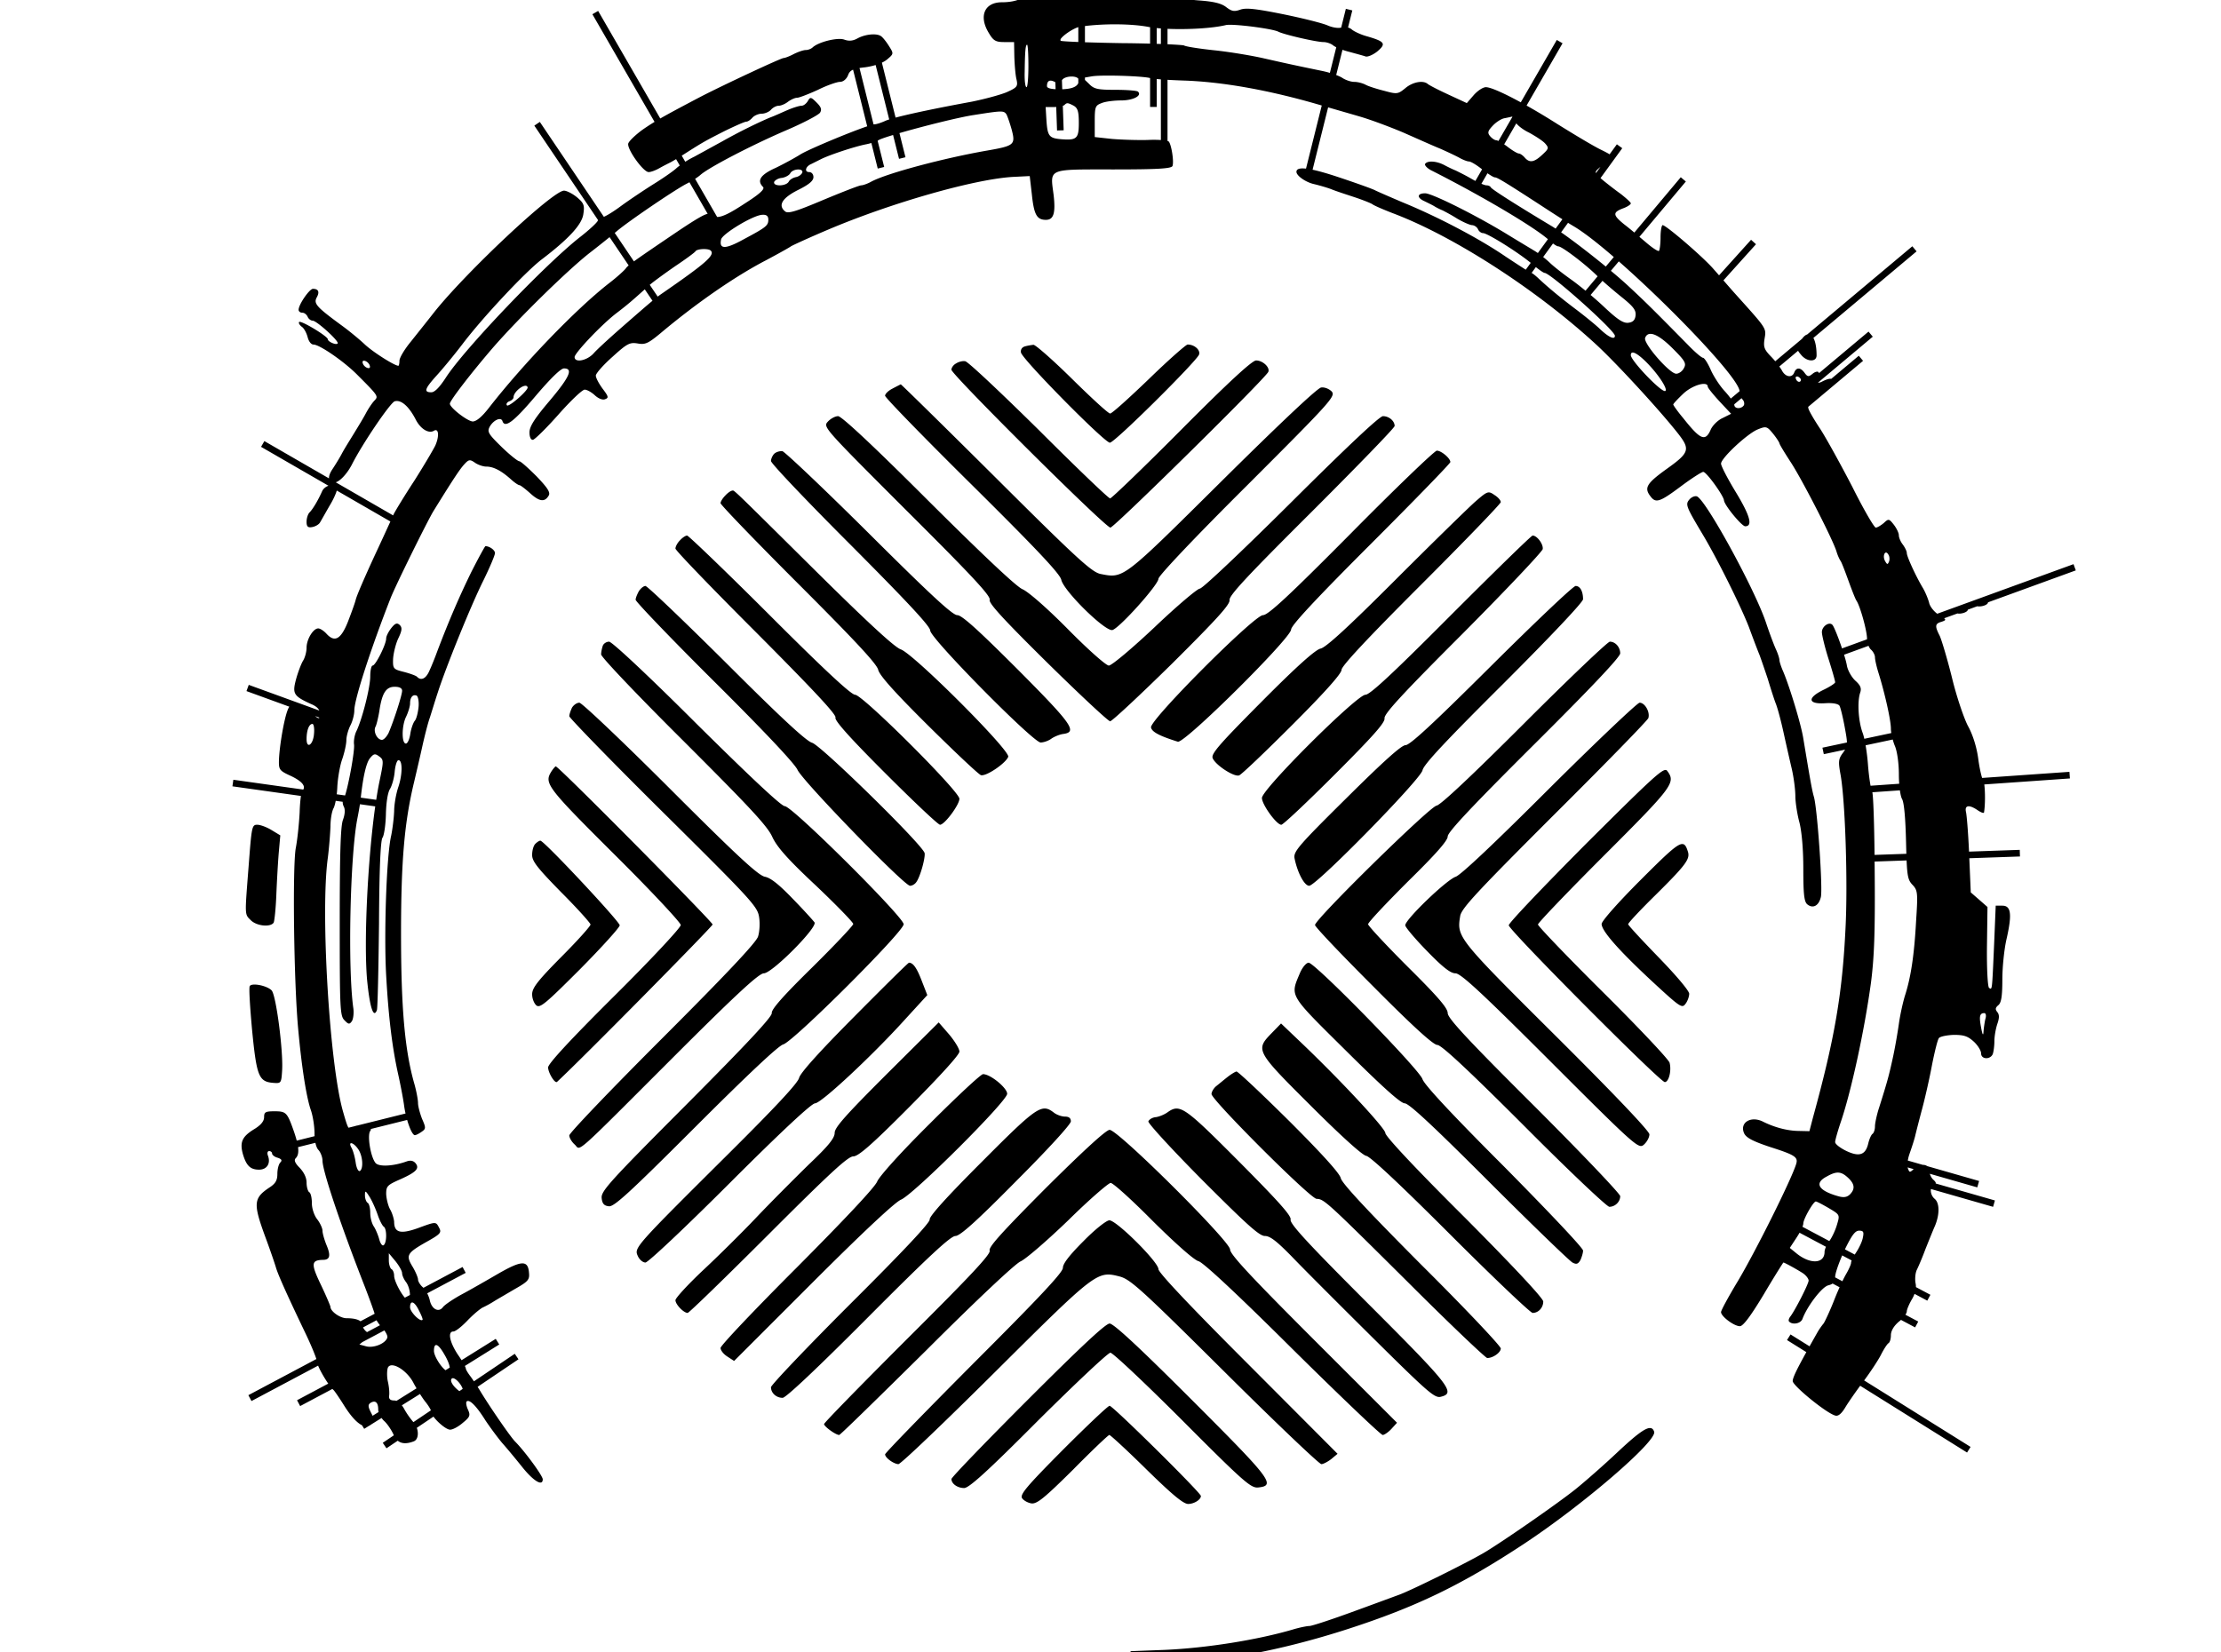 <svg xmlns="http://www.w3.org/2000/svg" width="1290" height="960">
    <path d="M674.262-83v79.627c-4.369-.199-10.401-.233-17.911-.082-16.339.308-24.354-.154-25.896-1.387a5 5 0 0 0-.299-.213V-8.85h-3.853v3.37a6 6 0 0 0-.781.328c-6.937 3.545-10.942 3.393-15.566-.46l-2.252-1.877-.53-15.189-3.851.135.604 17.29-.137.41c-2.004 5.55-4.47 6.012-6.474 1.08-.082-.2-.152-.36-.226-.531l-1.222-34.989-3.85.134 1.33 38.106c-2.479 1.449-6.56 2.367-11.446 2.367-10.173 0-13.564 8.17-7.553 17.88 2.62 4.47 4.007 5.24 8.939 5.24h5.704l.155 8.476c.154 4.625.616 10.637 1.233 13.103.925 4.162.462 4.778-5.703 7.553-3.7 1.54-12.795 4.008-20.502 5.55-19.964 3.661-35.573 6.96-44.002 9.204l-7.96-31.926c1.172-.552 2.168-1.154 2.948-1.788 4.007-3.39 4.005-3.391 1.077-8.015-1.542-2.466-3.544-4.932-4.469-5.548-.925-.694-2.415-1.04-4.15-1.081-.18 0-.364-.01-.55 0-2.785.036-6.092.808-8.712 2.163-2.928 1.695-5.239 1.848-7.86.924-3.853-1.542-15.412 1.387-18.65 4.624-.924.77-2.62 1.388-3.854 1.388-1.387 0-4.47 1.08-6.936 2.312-2.312 1.233-5.086 2.312-5.857 2.312-1.541 0-35.453 15.877-48.246 22.505-11.653 6.116-18.501 9.786-23.457 12.642L347.414 6.345l-3.337 1.927 36.103 62.533a133 133 0 0 0-7.135 4.663c-4.162 3.082-7.861 6.628-8.17 8.015-.616 3.39 8.785 16.491 11.868 16.491 1.387 0 4.162-1.079 6.32-2.312s4.933-2.619 6.166-3.235c.62-.31 1.899-1.047 3.448-1.977l2.143 3.712c-.82.606-1.523 1.174-2.046 1.656-1.85 1.696-7.862 5.856-13.102 9.093-5.395 3.39-13.717 8.94-18.804 12.64-4.147 3.11-8.285 5.668-10.142 6.407l-37.186-55.13-3.194 2.154 37.022 54.888a3 3 0 0 0-.219.466c-.462 1.079-4.932 5.241-9.865 9.095-19.884 15.413-67.975 65.662-78.457 82.155-3.545 5.395-6.319 8.325-8.322 8.325-4.47 0-3.854-2.005 2.928-9.558 3.391-3.699 10.173-11.869 15.105-18.343 12.023-15.876 36.53-41.925 45.933-49.17 16.03-12.177 23.582-20.5 24.353-26.512.77-5.087.31-6.318-3.698-9.709-2.62-2.158-6.011-3.854-7.553-3.854-6.474 0-56.722 47.166-75.373 70.595-3.853 4.933-10.02 12.64-13.565 17.11-3.7 4.47-6.627 9.402-6.627 11.098 0 1.541-.308 2.928-.616 2.928-2.158 0-14.183-7.552-19.27-12.177-3.236-3.082-9.248-8.015-13.255-10.943-14.952-10.944-16.802-12.95-14.952-16.494 1.85-3.237 1.08-5.085-2.156-5.085-2.004 0-8.325 9.094-8.325 12.177 0 .925.925 1.695 2.158 1.695s2.466 1.08 3.082 2.312c.463 1.233 1.85 2.312 2.929 2.312 2.312 0 15.724 12.178 14.49 13.257-.924 1.079-5.702-1.081-5.702-2.468 0-1.696-15.569-11.097-16.648-10.018-.462.462.155 1.695 1.542 2.774 1.387.925 2.773 3.699 3.39 6.01.616 2.467 2.004 4.318 3.39 4.318 3.546 0 18.037 10.017 25.59 17.724 12.176 12.177 12.176 12.333 9.864 14.799-1.233 1.233-3.546 4.624-5.087 7.552s-4.778 8.169-6.936 11.714-5.395 8.632-6.936 11.56c-1.542 2.93-4.162 7.093-5.704 9.405-1.281 1.993-1.87 3.722-1.772 5.006l-37.532-21.67-1.927 3.338 39.15 22.603c-1.489.521-2.888 1.584-3.622 3.053-2.312 5.24-5.395 10.48-7.4 12.484-.924.925-1.695 3.392-1.695 5.396 0 2.775.772 3.545 3.238 3.082 1.85-.308 4.007-1.542 4.624-2.775.77-1.233 3.39-6.01 6.01-10.481 1.787-3.048 3.142-6.093 3.678-7.968l31.142 17.979a2560 2560 0 0 1-9.54 20.663c-5.241 11.406-10.173 22.657-10.635 24.97-.616 2.312-2.774 8.17-4.624 12.949-4.008 9.865-7.554 11.867-12.333 6.626-1.541-1.695-3.698-3.081-4.777-3.081-2.929 0-6.783 6.318-6.783 11.25 0 2.313-.923 5.86-2.156 7.709-1.08 1.85-2.93 6.78-4.008 10.788-2.158 8.17-1.388 9.558 8.785 14.182 2.548 1.042 4.138 2.345 4.772 3.778l-40.97-14.912-1.318 3.621 24.879 9.055a10 10 0 0 0-.928 1.85c-2.158 5.394-4.776 20.962-5.085 28.977-.154 5.857.153 6.32 7.244 9.558 5.872 2.868 8.233 5.492 6.873 7.768l-40.61-5.707-.536 3.816 39.795 5.593c-.337 2.323-.652 5.792-.745 9.492-.308 6.011-1.233 15.567-2.312 21.116-1.85 11.406-1.077 76.76 1.389 104.043 2.004 22.35 4.779 40.231 7.399 47.784 1.233 3.545 2.156 9.557 2.156 13.719q.001.773.038 1.511l-10.372 2.586c-.417-1.612-.977-3.43-1.687-5.486-3.853-10.944-4.47-11.56-11.253-11.56-5.24 0-6.01.462-6.01 3.391 0 2.466-2.005 4.78-6.167 7.246-6.628 4.161-8.016 7.397-6.166 14.18 2.004 6.781 4.318 9.094 9.404 9.094 4.624 0 6.935-3.698 5.085-8.323-.462-1.387-.153-2.468.772-2.468s1.696.618 1.696 1.39c0 .77 1.386 2.002 3.235 2.465 2.313.77 2.776 1.541 1.542 2.775-.924.924-1.695 3.852-1.695 6.627 0 3.699-1.078 5.55-4.315 7.708-9.557 6.32-9.865 9.247-2.775 28.668 2.929 7.861 5.703 16.032 6.32 18.19 1.233 4.162 6.472 15.876 17.108 38.072 2.85 5.94 5.329 11.865 6.319 14.912l-39.498 21.002 1.809 3.402 38.689-20.57c1.089 2.727 3.653 7.207 5.899 10.456l-18.131 9.641 1.809 3.402 18.723-9.955c.204.216.394.399.566.54.616.462 3.546 4.779 6.629 9.711 3.691 5.763 7.067 9.42 9.973 10.822l1.314 2.103 2.86-1.787q.612-.263 1.173-.733l6.048-3.78c.402.568.84 1.095 1.29 1.544 1.85 1.542 4.316 5.242 5.55 7.862q.136.346.286.67l-6.434 4.34 2.154 3.194 6.548-4.416c2.186 1.807 5.257 1.933 9.313.373 2.38-.906 2.925-4.561 1.76-7.843l9.68-6.528c2.378 3.3 7.471 7.589 9.678 7.589 1.541 0 4.776-1.696 7.397-4.008 4.162-3.39 4.47-4.315 2.928-7.706-.925-2.004-1.232-4.162-.77-4.624 1.542-1.542 5.55 2.312 10.944 10.944 2.775 4.162 7.245 10.174 9.712 13.102 2.62 2.929 7.86 9.249 11.56 13.873 6.628 8.323 12.023 11.559 12.023 7.243 0-2.004-10.482-16.339-16.031-21.888-2.774-2.774-14.798-20.346-20.039-28.978-.499-.848-1.116-1.83-1.768-2.838l23.737-16.01-2.155-3.195-23.717 15.997a153 153 0 0 0-1.8-2.585c-1.541-2.004-2.929-4.161-2.929-4.932 0-.194-.198-.693-.551-1.401l19.983-12.487-2.042-3.268-19.85 12.404a65 65 0 0 0-2.164-3.263c-4.778-7.245-6.01-13.41-2.619-13.41 1.233 0 4.778-2.774 8.169-6.32 3.237-3.39 7.4-6.937 9.095-7.708s4.468-2.31 6.164-3.39c1.695-1.078 7.09-4.163 12.023-7.091 8.17-4.624 8.94-5.55 8.478-9.865-.616-7.245-4.47-6.936-18.343 1.08-6.628 3.853-16.03 9.249-20.962 11.87-4.778 2.62-9.558 5.855-10.637 7.242-2.466 3.391-6.627 1.234-7.706-4.16-.29-1.23-.817-2.593-1.454-3.839l22.36-11.889-1.809-3.402-22.738 12.09c-.07-.071-.142-.143-.213-.206-1.695-1.388-2.929-3.546-2.929-4.625s-1.385-4.47-3.235-7.552c-4.008-6.628-3.238-7.86 8.785-14.643 7.399-4.161 8.17-5.086 6.783-7.706-2.004-3.853-1.696-3.854-12.64.154-10.019 3.545-13.565 2.465-13.565-3.854-.154-1.696-1.08-4.932-2.312-7.09-1.233-2.158-2.158-6.165-2.312-8.94 0-4.624.618-5.24 8.325-8.631 9.248-4.162 11.252-6.322 8.632-9.404q-1.851-2.08-5.087-.924c-7.707 2.775-16.03 3.236-18.034.924-2.929-3.546-4.934-16.184-3.085-18.65.345-.39.43-.767.321-1.117l21.11-5.263c1.441 5.001 3.273 8.845 4.465 8.845.771 0 2.467-.924 4.008-2.003 2.466-1.695 2.466-2.312.153-7.552-1.233-3.237-2.312-7.245-2.312-9.095s-.923-6.935-2.156-11.251c-5.549-19.421-7.708-44.084-7.708-87.243 0-42.542 2.003-64.738 7.552-87.859 1.08-4.624 3.237-13.718 4.624-20.038 1.388-6.32 3.392-14.336 4.625-17.727 1.079-3.391 3.082-10.018 4.624-14.642 4.778-14.798 19.268-50.558 26.358-64.738 3.7-7.553 6.783-14.798 6.783-16.031 0-1.696-3.084-4.008-5.55-4.008-.308 0-4.007 6.782-8.169 14.951-6.628 13.565-12.639 27.284-19.73 45.935-1.232 3.39-3.237 8.477-4.47 11.098-2.004 4.932-4.933 6.474-7.399 3.854-.616-.617-4.007-1.85-7.553-2.775-6.165-1.542-6.473-1.85-6.32-7.4.155-3.082 1.388-8.478 2.929-11.869 2.312-4.778 2.467-6.472.926-8.013-1.542-1.388-2.621-1.08-4.934 1.849-1.541 2.004-2.928 4.623-2.928 6.01 0 3.392-6.164 15.722-7.86 15.722-.77 0-1.389 2.929-1.389 6.32 0 6.474-4.778 25.28-8.169 32.062-.924 2.004-1.54 5.395-1.232 7.552.396 3.83-3.053 22.804-5.213 29.526l-4.86-.683c.184-1.523.315-3.11.362-4.642.308-5.087 1.54-12.332 2.928-16.031 1.233-3.7 2.312-8.479 2.312-10.79 0-2.159 1.079-6.01 2.312-8.477 1.233-2.312 2.312-6.321 2.312-8.788 0-6.473 9.712-36.222 21.118-65.354 2.929-7.399 21.271-44.546 24.817-50.403 11.252-18.188 15.104-24.046 17.724-26.975 2.775-3.083 3.391-3.237 6.32-1.233 1.696 1.233 4.78 2.312 6.63 2.312 4.16 0 8.63 2.313 14.179 7.246 2.158 2.004 4.47 3.545 5.087 3.545.616 0 3.392 2.158 6.166 4.624 5.395 4.932 8.478 5.395 10.79 1.542 1.233-1.85-.462-4.471-6.936-11.253-4.778-4.779-9.25-8.786-10.02-8.786-.925 0-5.55-3.698-10.328-8.322-7.707-7.553-8.478-8.788-6.936-11.717 2.158-3.853 6.474-5.857 7.399-3.391 1.387 4.47 6.627.463 19.266-14.489 8.786-10.327 14.645-16.029 16.494-16.029 5.55 0 3.236 5.085-8.478 18.958-8.632 10.173-11.56 14.798-11.56 18.19 0 2.62.771 4.468 2.005 4.314.924 0 7.705-6.627 14.796-14.642s13.873-14.49 15.26-14.49 4.008 1.543 5.857 3.239c2.158 2.003 4.624 2.928 6.011 2.312 2.158-.771 2.005-1.543-1.386-6.013-2.158-2.929-4.008-6.319-4.008-7.706 0-1.233 4.316-6.166 9.711-10.944 8.478-7.707 10.019-8.477 14.643-7.706 4.316.77 6.012 0 13.102-5.86 20.346-17.11 42.85-32.83 61.193-42.387 7.245-3.853 13.872-7.552 14.643-8.169.925-.617 10.635-5.087 21.578-9.711 37.456-15.877 86.01-29.595 107.898-30.674l9.248-.463 1.233 10.638c1.233 11.868 2.929 14.795 8.17 14.795 4.47 0 5.703-3.853 4.47-14.488-2.004-15.568-4.008-14.797 34.681-14.797 25.587 0 33.755-.463 34.372-2.005.925-2.62-.615-12.33-2.156-14.18-.126-.124-.38-.241-.74-.349V46.368c2.89.168 6.16.318 9.525.429 22.813.77 49.942 5.704 78.457 14.028l1.601.468-9.144 36.675c-3.749-.415-5.56.212-5.56 1.853 0 2.312 5.395 6.01 10.019 7.09 2.62.616 7.092 1.85 10.02 2.928 2.929 1.233 9.249 3.239 13.873 4.78s9.247 3.391 10.172 4.008c.925.77 6.32 3.082 11.87 5.24 34.835 13.102 82.618 43.774 117.299 75.527 11.406 10.327 37.147 38.226 48.09 52.098 7.553 9.557 7.091 11.408-6.32 20.965-11.56 8.323-13.254 10.943-9.4 15.875 3.082 4.162 5.393 3.39 17.57-5.703 6.166-4.625 12.178-8.477 13.102-8.477 1.85 0 11.716 13.718 12.024 16.492.154 2.775 10.326 15.105 12.33 15.105 4.47 0 2.93-6.01-5.394-19.73-4.778-7.86-8.632-15.26-8.632-16.646 0-3.237 15.258-17.417 21.27-19.883 4.932-2.004 5.395-1.85 8.94 2.465 2.004 2.466 3.545 4.934 3.699 5.55 0 .617 2.929 5.394 6.32 10.635 6.474 9.71 24.663 45.164 26.821 52.254.617 2.158 1.696 4.47 2.312 5.394.617.77 2.62 6.012 4.625 11.56s4.007 10.636 4.624 11.56c2.158 3.084 6.164 17.572 6.164 22.042 0 .155 0 .311.012.469l-14.522 5.285c-2.013-5.987-4.502-12.308-5.527-13.613-1.85-2.158-6.166.77-6.166 4.161 0 1.696 1.696 8.786 3.854 15.568s3.852 12.793 3.852 13.563c0 .617-3.083 2.621-6.936 4.47-9.403 4.625-8.94 8.324 1.079 7.707 4.316-.308 7.554.31 8.325 1.389.616.925 2.003 6.626 3.082 12.483.808 4.379 1.263 7.02 1.287 8.929l-14.228 3.024.802 3.77 12.35-2.625a23 23 0 0 1-1.137 1.7c-2.775 3.7-2.928 5.087-1.386 13.41 2.62 15.568 4.162 61.963 2.775 88.63-1.85 38.225-6.32 64.276-18.96 110.209l-2.005 7.706-6.78-.154c-6.166-.154-13.41-2.002-20.193-5.394-7.09-3.545-13.718.615-10.943 6.78 1.233 2.621 5.085 4.625 15.258 8.016 14.49 4.624 16.185 5.858 14.952 9.865-2.929 9.403-23.736 51.021-33.755 67.823-5.395 8.94-9.865 17.108-9.865 18.187 0 2.466 7.553 8.169 10.944 8.169 1.85 0 6.165-5.703 13.872-18.497 6.012-10.173 11.25-18.496 11.405-18.496.616 0 7.4 3.7 11.253 6.166 1.85 1.233 3.391 3.236 3.391 4.315 0 2.003-8.17 17.881-10.79 21.118-.77 1.079-1.08 2.312-.463 2.775 2.004 2.003 6.784 1.079 7.709-1.696 2.774-7.399 11.25-18.497 14.95-19.422 1.09-.273 1.91-.604 2.514-1.047l4.067 2.163a159 159 0 0 0-3.344 7.979c-2.312 5.857-5.086 11.713-5.857 12.946-.925 1.08-2.466 3.239-3.391 4.78-1.833 3.231-3.427 6.061-4.852 8.611l-11.053-6.906-2.042 3.268 11.22 7.01c-6.158 11.14-7.916 15.06-7.916 16.841.154 2.775 19.73 18.804 24.817 20.037 1.695.462 3.698-1.233 6.01-5.24 1.646-2.659 5.057-7.597 8.359-12.098l62.084 38.795 2.042-3.268-61.82-38.63c3.663-4.91 8.013-11.52 9.68-14.703 1.696-3.391 3.7-6.474 4.472-6.936s1.386-2.467 1.386-4.625c0-2.466 1.695-5.393 4.624-7.86.432-.33.844-.682 1.236-1.043l8.212 4.366 1.81-3.402-7.445-3.958c.513-.799.811-1.501.811-1.975 0-1.079 1.387-4.316 2.929-6.936a20 20 0 0 0 1.555-3.212l7.406 3.938 1.81-3.403-8.409-4.47a9.7 9.7 0 0 0-.204-2.255c-.462-2.466-.155-6.01.77-7.86s3.238-7.245 4.934-11.87c1.85-4.624 4.317-10.788 5.55-13.563 2.774-6.628 2.772-13.257-.156-15.724-1.72-1.432-2.49-3.81-2.168-5.706l36.095 10.35 1.062-3.704-34.412-9.867c.215-.479-.234-1.159-1.347-2.17-.868-.76-1.658-2.13-2.05-3.467l27.56 7.903 1.063-3.704-30.181-8.655c-.662-.49-1.531-.735-2.502-.717l-8.729-2.503c.205-1.25.536-2.578.967-3.809 1.078-3.083 2.62-7.706 3.237-10.172.617-2.62 2.466-9.865 4.161-16.184 1.696-6.32 4.317-17.88 5.704-25.433 1.541-7.707 3.237-14.643 4.008-15.568s4.624-1.695 8.631-1.85c6.012 0 8.17.77 11.714 4.006 2.312 2.158 4.162 5.241 4.162 6.783 0 3.545 5.395 3.7 6.782.31.463-1.388.924-4.625.924-7.4s.77-7.244 1.696-10.018c1.233-3.545 1.233-5.395 0-6.936s-1.234-2.467.616-4.008c1.695-1.388 2.312-5.241 2.312-14.952 0-7.09 1.08-17.726 2.468-23.584 3.237-14.334 2.619-19.266-2.468-19.266h-3.852l-.926 22.348c-1.233 27.745-1.078 26.512-2.928 25.433-.77-.462-1.387-10.788-1.233-24.044l.307-22.967-4.931-4.315-4.778-4.164-.851-19.842 29.426-1.028-.135-3.851-29.453 1.028c-.484-11.062-1.327-21.124-1.762-23.009-.925-4.007 1.85-4.47 6.936-.925 1.85 1.233 3.545 1.85 3.545 1.079.72-4.313.693-12.163.139-16.17l49.726-3.478-.27-3.844-50.7 3.545c-.757-2.29-1.7-6.769-2.286-11.343-.925-6.782-3.236-14.027-6.01-18.96-2.313-4.47-6.628-17.11-9.249-28.054-2.774-11.098-6.013-21.888-7.092-24.2-2.928-5.703-2.774-7.09 1.08-8.169 2.085-.73 2.687-1.037 1.477-2.018l7.753-2.822c1.931.476 5.93-.697 6.028-2.193l5.446-1.983c2.518.467 6.306-.824 6.247-2.273l51.002-18.564-1.318-3.62-79.157 28.81c-2.262-1.684-4.317-4.412-4.722-6.434-.616-2.312-2.313-6.473-3.854-8.94-4.008-6.781-9.095-17.88-9.095-19.884 0-1.08-1.079-3.236-2.312-4.932-1.233-1.541-2.312-4.009-2.312-5.396s-1.387-4.16-2.928-6.164c-2.775-3.545-3.083-3.546-5.857-.926-1.696 1.387-3.7 2.621-4.624 2.621s-7.09-10.635-13.564-23.583c-6.628-12.793-14.951-27.9-18.496-33.448-3.7-5.55-6.938-11.098-7.092-12.33a3 3 0 0 1-.086-.802l31.857-26.731-2.477-2.952-16.03 13.45c-.82-.272-2.695.199-5.402 1.62-.826.45-1.613.615-2.288.58l31.847-26.723-2.477-2.952-28.813 24.177a.93.93 0 0 0-.272-.632c-.463-.617-2.16-.154-3.547 1.079-2.158 1.696-2.773 1.696-4.469-.616-2.312-3.237-4.78-3.39-6.012-.308-1.234 3.392-5.24 2.775-7.244-1.232-.338-.58-.842-1.34-1.451-2.188l8.88-7.451 2.024-1.698c.324.633.869 1.329 1.645 2.242 3.39 4.316 9.094 4.47 9.094.463 0-4.642-.713-8.111-1.854-10.161l24.514-20.57 35.423-29.723-2.477-2.952-35.423 29.723-25.629 21.506c-.952.285-1.966 1.105-2.99 2.509l-6.804 5.709-8.765 7.354a42 42 0 0 0-2.507-2.779c-3.853-4.007-4.471-5.395-3.7-10.327 1.079-6.32 1.388-5.55-17.571-26.666-1.92-2.15-4.185-4.761-6.318-7.22l18.91-21.001-2.865-2.579-18.591 20.649a303 303 0 0 0-3.006-3.415c-5.55-6.627-27.744-25.74-29.748-25.74-.616 0-1.232 3.237-1.232 7.09 0 3.854-.464 7.4-.926 7.862-.463.463-4.007-1.85-7.706-5.087-1.106-.928-2.357-1.988-3.644-3.075l26.973-32.146-2.952-2.476-26.968 32.138c-2.233-1.87-4.368-3.622-5.896-4.768-6.628-5.395-6.78-6.936-.77-9.248 2.62-.925 4.625-2.313 4.625-2.93 0-.616-2.62-2.93-5.704-5.395-3.237-2.313-8.016-6.011-10.79-8.323a151 151 0 0 1-1.107-.968l12.623-17.372-3.118-2.265-4.23 5.822c-1.108-.71-2.72-1.55-4.938-2.634-4.47-2.158-15.721-8.941-25.124-14.799a391 391 0 0 0-18.155-10.905l20.892-36.187-3.337-1.926-20.926 36.244c-9.865-5.383-17.552-8.804-20.247-8.804-1.695 0-4.777 2.004-7.09 4.624l-4.007 4.624-10.635-4.933c-5.703-2.62-11.098-5.394-12.023-6.164-2.62-2.313-8.787-1.234-13.103 2.465-4.162 3.391-4.776 3.546-12.02 1.542-4.317-1.079-9.25-2.62-10.945-3.544-1.695-.925-4.625-1.696-6.629-1.696s-5.086-1.08-6.936-2.312c-.738-.492-2.021-1.083-3.575-1.673l3.652-14.65c1.309.462 2.715.889 4.084 1.217 3.853 1.08 8.015 2.157 9.248 2.62s4.47-.925 6.937-2.929c5.24-4.47 4.471-5.703-6.165-8.785-3.39-.925-7.4-2.775-8.787-4.008a6.1 6.1 0 0 0-2.087-1.07l2.475-9.927-3.739-.932-2.72 10.913c-1.9.506-5.284-.11-7.955-1.296-2.775-1.233-14.334-4.161-25.74-6.474-16.03-3.236-21.735-3.854-24.972-2.62-3.546 1.232-4.933.923-8.17-1.543-2.774-2.158-7.243-3.235-15.874-3.852-6.474-.462-12.793-1.695-14.026-2.466-.43-.376-1.835-.676-4.132-.896v-79.883zm-26.254 97.135c7.109.02 13.967.52 19.131 1.522q.415.076.854.149v9.546a847 847 0 0 0-16.42-.29c-7.972-.13-15.408-.315-21.417-.52v-9.414c5.535-.673 11.783-1.01 17.851-.993m66.214.27c6.982-.035 25.19 2.409 28.292 4.027 3.391 1.696 22.041 6.013 26.203 6.013 1.85 0 4.47.924 5.703 2.003.382.296.979.64 1.716 1.002l-3.714 14.897a53 53 0 0 0-4.321-1.101c-15.722-3.237-20.655-4.317-33.602-7.246-7.245-1.695-20.346-3.852-29.132-4.777-8.785-.925-16.648-2.159-17.573-2.775-.423-.212-4.057-.487-9.678-.739v-8.962c11.43.506 25.894-.255 33.878-2.167.463-.115 1.231-.17 2.228-.176m-87.92 1.359V24.4c-5.992-.24-9.888-.495-10.313-.716l-.028-.789c.88-1.94 6.672-5.988 10.341-7.132zm45.544.541q1.167.12 2.416.215v9.032q-1.17-.043-2.416-.084zm-75.302 9.68c.462 0 .772 5.55.772 12.332s-.463 12.33-1.08 12.33c-.77 0-1.233-4.006-1.078-8.938.154-11.715.461-15.724 1.386-15.724m-87.96 11.792 7.883 31.617c-.776.246-1.425.473-1.925.676-2.62 1.233-5.548 2.156-6.627 2.156a3 3 0 0 0-.529.066l-8.172-32.775c.954-.155 2.041-.295 3.307-.43a40 40 0 0 0 6.063-1.31zm-13.102 2.702 8.204 32.903c-10.132 3.424-34.35 13.49-38.931 16.418-2.929 1.85-9.401 5.393-14.18 7.706-8.94 4.007-11.098 7.398-7.399 11.097 1.233 1.233-2.003 4.163-10.48 9.558-8.26 5.436-12.973 7.893-16.162 7.903l-12.8-22.17c1.3-.847 2.46-1.69 3.219-2.38 4.778-4.162 28.516-16.647 49.17-25.587 10.173-4.316 19.267-9.094 20.192-10.481 1.08-1.85.618-3.24-2.002-5.86-3.237-3.236-3.7-3.389-5.088-.923-.924 1.542-2.465 2.775-3.698 2.775s-4.779 1.079-8.015 2.466-7.861 3.545-10.482 4.47c-7.552 3.237-17.88 8.324-27.744 13.873-5.087 2.774-12.332 6.782-16.031 8.785-1.696.814-3.54 1.867-5.245 2.948l-2.047-3.547c.584-.365 1.169-.732 1.742-1.096 10.635-6.782 12.024-7.553 23.276-13.256 6.012-2.93 11.56-5.395 12.484-5.395s2.466-1.079 3.545-2.312 3.547-2.312 5.396-2.312c1.85 0 4.316-1.079 5.395-2.312s3.083-2.312 4.47-2.312 3.853-1.079 5.394-2.312c1.696-1.233 4.008-2.312 5.24-2.312 1.234 0 6.783-2.158 12.177-4.624 5.241-2.62 11.098-4.624 12.794-4.624 1.85 0 3.699-1.543 4.624-3.701.573-1.638 1.32-2.666 2.982-3.386zm148.412 3.441c9.042.01 20.96.609 24.099 1.425v16.787h3.853V45.914q1.089.1 2.416.2v35.239c-2.177-.15-4.903-.177-7.74-.032-6.01.154-15.413-.154-20.808-.616l-9.865-1.08v-9.094c0-8.478.309-9.248 4.008-10.635 2.158-.925 7.246-1.542 11.253-1.542 7.09 0 12.331-2.773 9.865-5.085-.462-.617-6.474-1.08-13.102-1.08-10.482 0-12.486-.461-15.415-3.544l-2.302-2.202V45.04l4.153-.712c1.783-.29 5.371-.413 9.585-.408m-21.33.541c1.634.026 3.124.44 3.739 1.277v2.515c-.909 2.232-3.928 3.41-9.33 3.6l-.18-5.18c.696-1.388 3.091-2.154 5.34-2.21h.43zm-12.355 2.384c.72 0 1.616.292 2.675.874l.09.04.142 4.066c-3.307-.174-5.011-.77-5.011-1.794 0-2.124.73-3.186 2.104-3.186zm9.823 13.142c.044 0 .089 0 .134.01.732.058 1.734.52 3.507 1.445 2.312 1.387 2.928 3.39 2.928 10.018 0 9.095-1.233 10.173-10.481 9.402-6.782-.616-7.706-1.85-8.323-10.944l-.462-7.706h4.933q.613-.035 1.208-.09l.478 13.7 3.851-.134-.497-14.226c.455-.146.796-.308.97-.483.65-.65 1.097-.995 1.754-.988zM771.4 62.373c6.285 1.827 13.737 3.965 18.589 5.385 6.32 1.85 17.88 6.165 25.433 9.402 7.706 3.39 16.955 7.553 20.808 9.095 3.854 1.695 8.786 4.007 11.098 5.24 2.158 1.233 4.778 2.312 5.857 2.312 1.07 0 4.423 1.976 7.639 4.57l-3.893 6.742a54 54 0 0 1-2.358-1.293c-3.699-2.158-7.861-4.162-9.094-4.778-1.234-.463-4.162-1.851-6.474-3.084-4.624-2.467-9.866-2.774-11.253-.77-.463.77 1.079 2.465 3.391 3.698 29.272 14.787 59.428 32.676 67.917 40.075l-5.843 8.042a34 34 0 0 0-2.423-1.566c-2.774-1.696-10.017-6.012-16.029-9.711-17.725-10.79-43.006-23.428-47.013-23.428-4.779 0-4.931 2.62-.307 4.624 1.85.925 4.47 2.158 5.703 2.929s3.391 1.85 4.624 2.312c1.233.616 5.085 2.62 8.476 4.777 3.391 2.004 7.245 3.7 8.632 3.854 1.388 0 2.929 1.08 3.545 2.312.463 1.234 1.85 2.313 2.929 2.313 2.483 0 19.639 10.656 27.723 17.281l-2.887 3.974c-2.748-1.732-6.955-4.486-11.58-7.539-15.26-10.481-39.612-23.273-59.959-31.597-7.244-3.082-14.336-6.165-15.877-6.936-1.696-.925-11.252-4.317-21.425-7.708-6.221-2.074-11.193-3.501-14.981-4.3zm-190.307 2.432c2.119.016 2.707.553 3.43 1.564.617 1.08 2.003 5.088 3.082 8.942 2.312 8.785 1.54 9.402-14.335 12.176-24.817 4.316-57.956 13.102-67.204 18.034-2.158 1.233-4.932 2.159-5.857 2.159-1.08 0-10.944 3.852-22.042 8.476-15.722 6.628-20.501 8.17-22.197 6.629-4.316-3.545-1.542-7.862 7.706-12.486 6.166-3.083 8.788-5.241 8.788-7.4 0-1.695-1.08-2.928-2.468-2.928-2.928 0-2.157-3.237 1.08-4.624l5.55-2.773c4.778-2.466 20.037-7.554 26.665-8.787a40 40 0 0 0 2.813-.707l3.703 14.852 3.74-.932-3.799-15.234c.203-.105.369-.203.48-.291.751-.555 3.952-1.67 8.491-3.049l3.454 13.854 3.74-.932-3.496-14.019c13.609-3.95 34.68-9.242 43.147-10.497 8.246-1.31 12.599-1.965 15.084-2.023h.445zm297.064 2.953a.6.6 0 0 1 .294.087l-8.12 14.065c-.586-.278-1.035-.436-1.269-.436-.925 0-2.466-1.079-3.545-2.312-1.695-2.004-1.389-3.081 1.54-6.164 1.85-2.004 4.933-4.009 6.783-4.317 1.695-.308 3.7-.77 4.317-.923zm2.546 3.893c1.221 1.607 4.167 3.842 7.319 5.355 3.699 2.004 8.014 4.779 9.402 6.32 2.312 2.62 2.157 3.082-1.696 6.627-4.779 4.47-7.4 4.779-10.174 1.542-1.08-1.233-2.621-2.312-3.392-2.312s-3.698-1.696-6.473-3.854a37 37 0 0 0-2.034-1.47zm48.852 25.343-2.602 3.58c-.355-.907.256-1.567 1.607-2.759.322-.29.657-.565.995-.82m-465.864 1.47c1.496 0 2.659.588 2.297 1.817-.462 1.079-2.003 2.31-3.698 2.619-1.541.308-3.545 1.388-4.161 2.621-1.542 2.775-9.25 2.928-8.479.154.463-.925 2.313-2.158 4.47-2.312 2.005-.309 4.316-1.542 4.932-2.775.77-1.31 2.698-2.041 4.335-2.118.103 0 .204-.01.304-.01zm400.264 2.196c2.022 1.4 3.71 2.395 4.335 2.395 1.387 0 6.476 3.083 31.292 19.267 2.525 1.634 5.326 3.439 7.889 5.068l-3.937 5.42a72 72 0 0 0-1.95-1.24c-20.037-12.022-35.451-21.732-35.76-22.811-.308-.617-1.386-1.08-2.465-1.08-.484 0-1.56-.342-2.93-.913zm-463.522 5.222 10.583 18.33c-2.431.538-7.158 3.397-15.93 9.208-15.054 10.18-22.785 15.447-26.888 18.437l-11.154-16.536c.515-.425.975-.808 1.356-1.13 6.936-5.857 33.757-24.046 40.385-27.437.523-.262 1.079-.556 1.648-.872m42.854 18.89c.135 0 .266 0 .391.01 1.756.101 2.58 1.028 2.58 2.782 0 3.545-1.232 4.47-14.488 11.56-10.635 5.857-14.18 5.703-12.946 0 .616-3.237 18.957-14.335 24.044-14.335q.216-.015.42-.016zm467.45 4.678c1.388.865 2.609 1.612 3.487 2.12 5.712 3.406 13.893 9.805 23.099 17.752l-4.657 5.55c-8.864-7.276-18.912-15-25.942-19.899zm-556.69 8.32 11.09 16.442c-.896.76-1.348 1.26-1.65 1.712-.77 1.079-4.931 4.933-9.555 8.478-19.422 15.106-50.097 47.013-70.135 72.754-3.853 4.932-7.09 7.706-9.248 7.706-3.083-.154-13.256-8.015-13.256-10.327 0-1.85 12.794-18.342 25.126-32.676 14.797-16.956 42.386-44.085 55.796-54.72a621 621 0 0 0 11.833-9.37m547.964 3.69c1.343.998 2.536 1.67 3.119 1.67 2.003 0 15.107 9.865 22.197 16.802q.281.281.6.589l-7.027 8.374c-3.165-2.597-6.176-4.94-8.371-6.498-4.778-3.39-10.482-7.86-12.64-10.018a65 65 0 0 0-3.59-3.058zm-493.05 3.239c1.663.01 3.243.29 3.85.897 2.62 2.62-2.927 7.4-28.822 25.28-.648.45-1.282.908-1.989 1.445l-4.612-6.839c2.46-2.089 9.053-6.88 14.923-10.944 6.012-4.008 11.252-7.862 11.714-8.632.463-.694 2.313-1.118 4.22-1.195q.359-.015.715-.013zm531.269 7.154c30.224 26.53 69.517 67.547 70.166 75.4l-5.115 4.292a52 52 0 0 0-3.351-4.1c-2.929-3.083-6.63-8.786-8.325-12.64-1.695-3.853-3.698-6.936-4.468-6.936s-4.625-3.237-8.632-7.4c-19.884-20.191-24.663-24.97-35.144-34.68-2.714-2.497-6.07-5.404-9.727-8.46zm-48.181 3.32c2.432 1.939 4.564 3.372 5.065 3.372 3.391 0 40.848 33.448 40.848 36.53 0 2.621-3.854.77-9.249-4.47-2.158-2.004-8.323-7.09-13.872-11.251-10.173-7.707-16.647-13.257-21.888-18.19-1.394-1.254-2.786-2.379-3.381-2.583zm38.705 7.973c3.28 2.954 7.516 6.538 10.906 9.272 6.936 5.549 8.633 7.705 8.325 10.788-.308 2.774-1.543 4.009-4.317 4.317-2.929.308-6.32-2.004-14.026-9.248-2.272-2.15-5.01-4.567-7.782-6.913zm-556.26 4.938 4.485 6.649c-3.312 2.74-8.55 7.293-18.883 16.335-6.474 5.703-13.409 12.023-15.413 14.335-3.853 4.162-10.944 5.548-10.944 2.003.155-2.466 16.03-19.266 24.66-25.74 5.953-4.568 8.595-6.816 16.096-13.582m584.067 25.88h.282c2.862.122 7.202 2.987 12.567 8.352 7.399 7.398 8.168 8.786 6.627 11.56-.925 1.85-2.927 3.238-4.468 3.238-3.854 0-19.27-17.726-18.036-20.809.53-1.445 1.465-2.211 2.756-2.33q.135-.014.272-.015zm-268.762 6.199c-.925 0-11.098 8.938-22.504 20.036-11.406 10.944-21.425 20.04-22.504 20.04s-10.944-9.096-22.042-20.04c-11.252-11.098-21.271-19.883-22.504-19.883-1.233.154-3.392.464-4.934.926-1.695.462-2.62 1.85-2.312 3.545.617 3.853 48.555 52.405 51.638 52.405 2.775 0 50.094-47.01 51.79-51.172.924-2.62-2.62-5.857-6.628-5.857m258.557 4.65c.05 0 .102 0 .155.01 1.408.138 3.902 1.87 7.177 5.05 6.936 6.782 13.256 16.185 11.56 17.264-2.003 1.233-20.038-17.572-20.038-20.809 0-1.03.4-1.525 1.146-1.515zm-218.79 4.598c-2.313 0-16.337 12.947-43.312 40.075-21.887 22.042-40.693 40.076-41.463 40.076-.925 0-19.577-17.879-41.464-39.766-22.042-21.734-41.156-39.77-42.697-39.924-1.387-.309-3.853.31-5.24 1.235-1.542.77-2.775 2.465-2.775 3.698 0 2.775 89.4 91.713 92.329 91.713 2.158 0 90.326-86.935 91.713-90.48 1.08-2.62-3.238-6.627-7.092-6.627m-518.245.156q.338-.02.802.151c1.079.308 2.313 1.543 2.621 2.622.463 1.233-.155 1.848-1.388 1.386-1.08-.308-2.311-1.54-2.62-2.62-.346-.924-.086-1.503.585-1.54m832.463 9.165a1 1 0 0 1 .152.01q.178.016.381.075c.925.462 1.696 1.232 1.696 1.849-.154 1.85-2.312 1.387-2.928-.616-.38-.759-.034-1.31.7-1.314zm-54.108 4.303c1.36.021 2.233.527 2.233 1.635 0 .616 3.084 4.47 6.783 8.478l6.783 7.244-4.934 2.467c-2.774 1.234-5.857 4.315-6.936 6.78-3.083 7.091-6.01 5.86-15.875-6.626-3.237-3.854-5.857-7.553-5.857-8.016s2.62-3.236 5.857-6.32c3.603-3.39 8.954-5.689 11.946-5.642m-466.502.248c-.308.155-2.466 1.233-4.778 2.466-2.466 1.233-4.315 3.083-4.315 4.162s22.811 24.507 50.71 52.098c36.84 36.53 51.022 51.482 51.638 54.873 1.542 6.628 25.74 30.367 29.748 29.134 4.316-1.387 26.665-26.359 26.665-29.75 0-1.695 20.965-23.891 51.638-54.41 48.862-48.862 51.327-51.637 49.015-54.411-1.542-1.541-4.16-2.62-6.164-2.312-2.158.308-23.429 20.345-57.34 53.947-57.955 57.494-57.187 57.031-70.597 54.411-5.086-.925-13.256-8.323-60.73-55.643-30.211-30.057-55.182-54.565-55.49-54.565m-218.038.841h.222c.528.04.924.302 1.097.851.617 1.696-11.25 12.023-12.021 10.482-.617-.771.153-1.85 1.386-2.313 1.388-.462 2.466-1.541 2.466-2.312 0-2.79 4.488-6.631 6.85-6.712zm706.402 7.2c.177.292.366.548.564.745.925.925 1.234 2.467.772 3.391-1.541 2.313-5.55 2.157-5.55-.31q-.001-.106-.043-.253zm-780.884 1.649c3.389.12 7.25 3.913 10.756 10.656 2.774 5.55 7.552 8.477 10.634 6.627 2.775-1.695 3.239 3.083.773 8.632-1.388 2.775-6.938 12.178-12.333 20.655-5.549 8.478-10.789 17.109-11.868 19.267-.059.139-.181.413-.274.623l-33.325-19.24c2.686-.77 6.741-5.185 9.4-10.36 6.165-12.178 22.196-35.76 24.816-36.685a4.5 4.5 0 0 1 1.421-.175m256.143 8.807c-1.696 0-4.315 1.386-6.01 3.236-2.775 3.083-2.466 3.391 46.087 51.945 36.84 36.685 48.709 49.324 47.938 51.482-.617 2.004 7.86 11.253 33.602 36.686 18.959 18.65 35.297 33.909 36.376 33.909s17.264-15.106 35.914-33.448c26.204-26.05 33.757-34.373 33.449-36.994-.308-2.62 10.171-13.87 47.781-51.326 26.358-26.358 48.093-48.707 48.093-49.786 0-2.93-3.237-5.704-6.782-5.704-2.004 0-20.654 17.57-53.332 50.094-27.745 27.59-51.483 50.096-53.024 50.096-1.387 0-13.255 10.02-26.203 22.35-13.101 12.331-24.972 22.349-26.668 22.349-1.541 0-11.712-8.94-23.581-20.962-12.177-12.332-23.275-22.041-26.666-23.428-3.7-1.696-22.966-19.886-54.873-51.638-31.598-31.599-50.097-48.86-52.101-48.86m347.737 20.037c-1.233 0-23.583 21.426-49.633 47.783-36.685 36.994-48.4 47.784-51.328 47.784-5.087 0-65.662 60.729-65.045 65.199.462 2.62 4.778 4.934 15.568 8.325 3.853 1.233 65.817-60.269 65.817-65.201 0-2.313 14.335-17.727 46.242-49.633 25.433-25.433 46.241-46.858 46.241-47.628 0-2.158-5.241-6.63-7.862-6.63m-380.709.287c-1.46.03-3.23.62-4.175 1.564-.925.925-1.849 2.928-1.849 4.162 0 1.387 20.809 23.274 46.242 48.707 32.831 32.985 46.241 47.32 46.241 49.786 0 4.47 59.806 65.047 64.122 65.047 1.695 0 4.47-.925 6.166-2.158s4.777-2.467 6.78-2.775c8.632-1.079 5.705-5.395-26.356-37.61-23.275-23.275-32.37-31.443-34.99-31.443-2.775 0-15.569-11.868-51.329-47.474-26.203-26.05-48.862-47.476-50.25-47.784a5 5 0 0 0-.602-.023zm-28.166 22.849c-.033 0-.063 0-.091.01-.13.028-.232.111-.425.13-.616 0-2.467 1.232-3.854 2.773-1.541 1.542-2.775 3.546-2.775 4.47 0 .926 20.348 22.042 45.318 47.012 32.832 32.832 45.471 46.398 46.242 49.79.77 3.236 9.247 12.792 29.131 32.522 15.414 15.26 29.133 28.206 30.52 28.668 2.929.925 14.334-6.781 15.875-10.635 1.387-3.545-55.027-59.96-62.426-62.426-3.545-1.233-18.803-15.26-49.014-45.162-43.9-43.509-47.488-47.147-48.501-47.152zm439.115 1.122c-1.637 0-3.517 1.542-8.045 5.492-4.007 3.545-24.97 24.044-46.395 45.469-27.436 27.437-40.23 39.152-43.313 39.768-2.928.617-13.564 10.019-34.065 30.673-24.045 24.2-29.438 30.212-28.668 32.833 1.387 4.007 12.484 11.253 15.413 10.174 1.387-.463 15.26-13.719 30.982-29.441 19.113-19.113 28.515-29.748 28.515-31.906s14.643-17.881 46.242-49.48c25.433-25.432 46.241-47.012 46.241-47.937 0-1.079-1.694-2.928-3.698-4.161-1.33-.925-2.226-1.483-3.209-1.484m120.167 2.195c-1.224-.011-2.876.85-3.82 2.064-2.312 2.774-1.697 4.162 7.86 20.192 8.323 13.873 22.043 41.463 26.821 53.794 2.158 5.857 4.931 13.256 6.164 16.185 1.08 2.928 3.239 9.248 4.78 13.872 1.388 4.624 3.39 10.944 4.469 13.873 1.233 2.928 3.236 10.635 4.624 16.954s3.547 15.877 4.78 21.118 2.156 12.485 2.156 16.185c0 3.545 1.079 10.48 2.312 15.105 1.387 5.24 2.312 15.568 2.312 27.129 0 14.643.463 19.111 2.312 20.652 3.237 2.62 6.63.926 7.862-4.16 1.233-4.779-2.004-51.175-4.007-58.266-1.234-4.161-2.468-11.713-6.167-33.909-1.233-8.015-7.86-29.904-11.714-38.998-1.233-2.774-2.158-5.702-2.158-6.627s-.923-3.853-2.156-6.473c-1.234-2.775-3.7-9.403-5.55-14.952-6.474-19.575-35.607-72.754-40.385-73.68a2.2 2.2 0 0 0-.495-.058zm-585.847 22.872c-.925 0-2.774 1.232-4.161 2.773-1.542 1.542-2.622 3.701-2.622 4.78s21.116 22.966 47.012 48.86c33.14 33.295 46.55 47.631 45.934 49.327s8.015 11.406 28.978 32.369c16.493 16.493 30.674 29.9 31.753 29.9 2.62 0 11.25-11.56 11.25-15.104 0-4.316-56.258-60.421-60.574-60.421-2.312 0-18.035-14.644-49.633-46.242-25.433-25.433-47.166-46.242-47.937-46.242m491.084 0c-.77 0-22.042 20.81-47.475 46.242-33.602 33.756-47.012 46.242-49.633 46.242-4.932 0-60.114 54.871-60.114 59.958 0 3.853 8.48 15.568 11.254 15.568 1.079 0 15.106-13.255 31.136-29.285 22.196-22.196 29.133-30.058 28.824-32.525-.462-2.466 10.172-14.026 45.47-49.323 25.278-25.433 46.087-47.475 46.395-49.017.462-2.774-3.237-7.86-5.857-7.86m205.303 9.876c.385.017.82.336 1.244 1.069.77.924.923 2.928.46 4.16-.77 1.85-1.078 1.85-2.311-.308-1.272-2.313-.549-4.971.607-4.92m-720.587 19.41c-1.079 0-2.775 1.388-3.854 3.084-.925 1.695-1.85 3.852-1.85 4.93s20.501 22.505 45.626 47.475c28.978 28.824 46.704 47.63 48.4 51.329 2.928 6.474 61.963 67.36 65.354 67.36 1.234 0 2.775-.927 3.545-2.006 2.312-2.928 5.394-14.18 4.932-16.954-1.08-4.778-60.114-62.58-65.355-64.122-3.391-.925-18.497-14.951-49.787-46.242-24.816-24.662-45.932-44.855-47.011-44.855m540.256 0c-1.387 0-23.276 20.808-48.863 46.24-33.294 33.14-47.32 46.242-49.94 46.242-2.312 0-12.486 9.096-34.374 30.83-28.361 28.053-30.827 31.134-30.057 34.988 1.696 8.323 5.704 15.877 8.478 15.877 4.162 0 64.43-61.501 65.818-67.05.616-3.391 13.717-17.265 47.165-50.559 27.437-27.436 46.088-47.165 46.088-48.86 0-4.624-1.695-7.709-4.315-7.709m-561.374 32.368c-1.542 0-3.236 1.081-3.699 2.468s-.925 3.544-.925 4.932c0 1.54 21.58 24.199 47.937 50.402 38.072 38.072 48.708 49.326 51.482 55.646 2.775 5.857 8.632 12.638 25.28 28.206 12.022 11.406 21.734 21.425 21.734 22.35s-10.791 12.332-23.893 25.28c-16.801 16.492-23.736 24.354-23.428 26.512.154 2.158-13.874 17.262-49.48 53.022-44.546 44.7-49.785 50.405-49.323 54.412.308 3.237 1.387 4.47 4.161 4.778 2.929.463 11.715-7.553 50.25-46.088 30.365-30.365 48.244-47.166 51.019-47.937 5.857-1.541 69.978-65.51 69.978-69.825 0-4.162-64.736-68.59-69.052-68.59-2.004 0-20.04-16.956-51.175-47.784-27.437-27.436-49.17-47.784-50.866-47.784m581.257 0c-1.233 0-23.583 21.272-49.633 47.321-30.057 30.057-48.707 47.63-51.02 47.938-4.007.616-70.594 65.97-70.594 69.362 0 1.079 15.258 17.11 33.909 35.76 23.275 23.43 34.837 33.911 37.149 33.911s17.571 14.18 50.403 47.012c25.74 25.895 48.09 47.011 49.477 47.011 3.39 0 6.32-2.927 6.32-6.164 0-1.387-22.503-24.97-50.094-52.561-38.843-38.689-50.096-50.866-50.096-53.794s-5.703-9.558-23.12-26.822c-12.64-12.639-23.121-23.891-23.121-24.816 0-1.08 10.481-12.177 23.12-24.816 16.185-15.877 23.121-23.737 23.121-26.203s14.028-17.417 50.096-53.332c32.986-32.831 50.094-50.866 50.094-53.024 0-3.545-2.774-6.783-6.011-6.783m150.246 2.402c.399.959.898 1.76 1.426 2.222 1.233 1.08 2.312 3.084 2.312 4.471s.925 5.548 2.158 9.402c3.545 11.406 7.09 27.13 7.09 32.062 0 .697.089 1.57.24 2.525l-15.684 3.334c-.297-1.315-.6-2.43-.894-3.24-2.62-6.936-3.238-18.341-1.542-23.428.925-2.62.31-4.315-2.773-7.09-2.158-2.003-4.471-6.012-4.934-8.94-.248-1.448-.845-3.657-1.611-6.145zm-856.046 23.803c2.775 0 4.315.771 4.315 2.312 0 2.62-5.085 18.188-7.86 24.508-1.079 2.158-2.775 4.007-3.854 4.007-2.775 0-5.24-4.931-3.699-7.706.617-1.233 1.54-5.242 2.157-8.788 1.541-10.635 3.855-14.333 8.941-14.333m11.699 4.913h.162q.373.024.779.167c.925.309 1.54 3.393 1.233 6.63-.309 3.236-1.234 6.936-2.159 8.015s-2.157 4.47-2.62 7.553c-.462 3.083-1.542 5.549-2.467 5.703-2.62.308-2.62-9.866-.154-15.261 1.388-2.775 2.466-6.474 2.466-8.016 0-3.005 1.108-4.79 2.76-4.796zm95.58 4.336c-1.541 0-3.39 1.387-4.315 2.928-.77 1.696-1.542 3.853-1.542 4.932 0 .924 24.51 26.203 54.567 55.952 51.02 50.558 54.718 54.566 55.643 60.577.617 3.7.308 8.786-.617 11.56-1.233 3.546-18.496 21.888-55.643 59.035-29.595 29.595-53.95 55.029-53.95 56.416s1.389 3.699 3.084 5.24c3.854 3.391-2.466 9.094 57.956-51.328 36.222-36.223 49.17-48.091 51.945-48.091 4.778 0 31.29-26.668 29.44-29.596-.77-1.08-6.32-7.243-12.64-13.717-7.86-8.17-12.793-12.177-16.184-12.793-3.853-.77-16.184-12.179-55.027-51.022-27.59-27.59-51.33-50.093-52.717-50.093m615.785 0c-1.233 0-24.818 22.35-52.254 49.633-31.599 31.598-51.482 50.403-54.564 51.482-5.395 1.85-29.288 24.814-29.288 28.205 0 1.08 5.704 7.862 12.64 14.952 9.248 9.557 13.72 12.949 16.494 12.949 3.083 0 14.95 10.943 55.18 51.173 50.558 50.557 51.328 51.02 54.411 48.246 1.696-1.541 3.084-4.161 3.084-5.857 0-1.85-19.576-22.505-54.103-56.878-57.648-57.34-57.801-57.648-55.797-69.979.77-4.47 9.556-13.873 54.564-58.881 29.595-29.44 54.258-54.719 54.72-56.106 1.079-3.545-2.004-8.94-5.087-8.94m-769.258 7.77 2.466.898c-.312.598-.993.338-2.466-.898m-1.59 4.56c.77 0 1.234 2.62.926 5.704-.462 6.473-4.317 9.093-4.317 3.081 0-4.932 1.387-8.785 3.391-8.785m917.877 9.065c.365 1.344.797 2.651 1.25 3.728 1.388 3.237 2.313 10.329 2.313 16.494 0 1.827.072 3.695.202 5.464l-16.641 1.163c-.513-2.77-1.063-6.97-1.441-11.407-.257-3.943-.8-8.361-1.444-12.092zm-881.582 8.629c.666-.017 1.383.37 2.394 1.112 2.775 2.004 2.776 2.619.31 14.333-.68 3.239-1.33 6.926-1.946 10.949l-8.96-1.26c1.382-12.594 3.217-20.348 5.356-22.945 1.214-1.474 1.988-2.167 2.846-2.19m13.73 3.393c2.38-.047 2.307 8.276-.082 15.443-1.387 4.008-2.468 10.329-2.468 14.182-.154 3.854-.925 10.173-1.696 14.026-2.774 11.407-4.316 57.801-2.928 81.693 1.387 24.508 3.545 41.772 6.936 57.032 1.233 5.549 2.775 13.41 3.391 17.726.218 1.712.531 3.454.906 5.145l-27.931 6.964c-.487.077-.95.188-1.37.342l-3.81.95c-.794-1.136-1.646-3.95-3.246-9.549-7.86-27.745-13.101-116.218-8.785-147.2.77-6.012 1.385-14.182 1.54-18.19 0-4.162.772-8.938 1.851-10.788.4-.798.826-2.316 1.196-4.19l4.067.571a5.7 5.7 0 0 0 .594 2.693c.925 1.696.77 4.471-.463 7.862-1.387 3.7-1.85 20.19-1.85 59.342 0 50.095.153 54.566 2.774 57.032 2.312 2.466 2.93 2.467 4.317.463.77-1.233 1.232-4.78.77-7.709-3.237-23.429-1.85-87.703 2.312-109.59.585-2.927 1.17-6.157 1.56-8.685l8.883 1.248c-4.336 30.845-6.7 78.073-4.74 100.69 1.542 15.876 3.7 22.813 5.704 17.726.462-1.233.924-23.738 1.233-50.096.154-32.677.926-48.554 2.005-50.095.924-1.233 1.848-7.397 2.002-13.717.154-6.782 1.079-12.795 2.466-14.798 1.079-1.85 2.313-6.166 2.621-9.711s1.232-6.473 2.003-6.781q.123-.029.238-.031zm91.322 3.576c-.309 0-1.543 1.387-2.622 3.082-4.162 6.782-2.62 8.94 36.686 48.09 21.271 21.118 38.533 39.615 38.533 41.002 0 1.541-17.262 20.037-38.533 41.154-25.741 25.587-38.535 39.46-38.535 41.618.154 3.236 4.007 9.558 5.24 8.325 15.877-14.798 90.325-90.325 90.325-91.404 0-1.542-89.399-91.867-91.094-91.867m644.537 2.086c-2.826.068-11.5 8.381-46.019 42.767-24.662 24.816-45.009 46.087-45.009 47.474 0 2.775 87.86 91.097 90.634 91.097 2.313 0 4.008-6.627 2.775-11.251-.462-1.85-17.88-20.346-38.689-41-20.808-20.656-37.763-38.381-37.763-39.306s17.416-19.114 38.533-40.231c40.076-40.076 41.62-42.235 36.533-49.017-.212-.308-.481-.503-.865-.53h-.13zm136.155 11.837c.322 2.33.754 4.179 1.253 5.034 1.233 2.158 2.003 11.715 2.312 24.817.063 2.648.123 4.956.188 7.019l-18.47.645c-.218-18.54-.694-33.36-1.28-36.396zM149.39 479.152c-3.083 0-3.238 1.234-4.934 23.43-2.312 29.903-2.466 28.36 1.233 32.06 3.39 3.39 11.406 4.163 13.256 1.389.462-.925 1.234-8.017 1.542-15.878.308-7.707.924-18.65 1.386-24.354l.926-10.48-5.087-3.083c-2.774-1.695-6.473-3.084-8.322-3.084m164.464 9.248c-.616 0-1.85.773-2.928 1.852-1.08 1.079-1.85 3.853-1.85 6.473 0 3.7 3.082 7.551 16.955 21.732 9.402 9.403 16.957 17.882 16.957 18.653 0 .925-7.555 9.401-16.957 18.803-13.718 13.873-16.954 18.035-16.954 21.735 0 2.466 1.078 5.24 2.465 6.473 2.158 1.696 5.395-1.08 25.433-21.118 12.64-12.793 22.967-24.2 22.967-25.433 0-2.158-43.93-49.17-46.088-49.17m663.282 1.958c-3.038-.064-9.05 5.683-24.223 20.856-12.793 12.793-22.658 23.89-22.658 25.586 0 4.008 9.711 15.106 29.441 33.449 16.185 14.951 17.263 15.72 19.267 12.946 1.233-1.541 2.158-4.315 2.158-5.857 0-1.695-7.553-10.634-17.726-21.115-9.711-10.02-17.727-18.653-17.727-19.27 0-.77 7.244-8.477 16.184-17.263 17.418-17.263 19.884-20.654 18.497-24.97-.848-2.702-1.622-4.329-3.213-4.362m130.245 9.529c.414 9.682 1.113 11.727 3.37 14.102 3.083 3.237 3.238 4.624 2.159 20.962-1.08 20.038-3.083 32.83-6.32 43.004-1.233 3.853-2.93 11.408-3.701 16.957-.77 5.394-2.312 14.334-3.545 19.883-2.158 9.864-3.081 13.409-7.86 28.514-1.387 4.162-2.467 9.25-2.467 11.1s-.616 3.699-1.387 4.315c-.77.462-1.849 2.928-2.465 5.394-1.542 6.936-5.242 8.17-12.95 4.47-3.39-1.695-6.32-3.853-6.32-5.086 0-1.08 1.39-6.011 3.085-11.098 6.011-17.418 13.871-53.177 17.724-81.539 1.85-14.335 2.467-29.133 2.159-63.968-.013-2.157-.031-4.271-.052-6.362zm-579.427 59.418c-.463 0-14.643 14.026-31.753 31.29-20.654 20.808-31.291 32.678-32.062 35.606-.77 3.083-13.562 16.802-40.845 43.93-54.565 54.257-55.029 54.72-52.87 59.497.924 2.158 2.929 3.852 4.47 3.852s23.584-20.808 49.016-46.241c29.595-29.595 47.474-46.242 49.478-46.242 3.545 0 33.139-27.59 52.098-48.553l13.103-14.333-3.238-8.325c-2.775-7.245-4.931-10.481-7.397-10.481m232.131 0c-1.387 0-3.544 2.62-4.931 5.703-5.857 14.027-7.09 12.024 26.666 45.472 21.425 21.27 31.752 30.517 34.064 30.517 2.467 0 16.646 13.257 48.86 45.472 24.971 24.97 46.859 46.086 48.555 47.011 2.312 1.233 3.237.926 4.624-1.386.77-1.695 1.542-4.163 1.542-5.55 0-1.541-20.654-23.274-45.779-48.707-30.827-30.828-46.395-47.629-47.474-50.866-1.696-5.549-62.427-67.666-66.127-67.666m-612.093 12.69c-1.426-.017-2.534.247-2.92.873-.616.925.156 12.641 1.389 26.051 2.62 26.512 3.852 29.594 12.484 30.21 4.316.31 4.47.155 4.933-7.552.617-11.406-3.545-43.775-6.166-46.241-1.907-1.908-6.583-3.306-9.72-3.342m1004.53 16.597c.925 0 1.233 1.541.617 3.391-.463 2.004-.926 5.239-1.08 7.397q-.23 3.93-1.386-2.312c-1.233-6.474-.926-8.476 1.849-8.476m-607.304 5.394-30.213 30.057c-23.737 23.737-30.21 30.982-30.21 34.065s-3.545 7.553-15.106 18.496c-8.17 8.016-21.889 21.734-30.366 30.674s-22.504 22.813-31.29 30.982c-8.632 8.17-15.722 15.875-15.722 17.108 0 2.467 4.778 7.4 7.09 7.4.77 0 21.888-20.502 46.858-45.472 35.452-35.452 46.243-45.47 49.326-45.47 2.928 0 10.634-6.627 32.83-28.977 18.034-18.189 28.824-30.06 28.824-31.909 0-1.695-2.774-6.164-6.01-10.018zm198.838.616-5.55 5.704c-9.402 9.71-9.093 10.327 22.968 42.234 17.726 17.725 29.902 28.669 32.06 28.977 2.312.309 19.884 16.8 48.862 45.779 24.97 24.97 46.549 45.472 47.782 45.472 3.39 0 6.166-3.082 6.166-6.627 0-1.85-17.263-20.347-45.779-49.017-28.361-28.207-45.934-47.013-45.934-48.863 0-2.774-26.974-31.752-50.403-53.948zm-25.895 27.899c-.771.154-3.083 1.542-5.241 3.238s-5.088 4.161-6.476 5.24c-1.541 1.233-2.772 3.391-2.772 4.624 0 3.391 57.492 60.884 61.037 60.884 4.316.154 5.55 1.233 53.178 48.554 24.2 24.2 45.01 43.93 45.935 43.93 3.39 0 7.86-3.236 7.86-5.548 0-1.388-20.654-23.275-46.086-48.554-31.29-31.444-46.242-47.474-46.858-50.403-.617-2.774-10.637-13.874-29.904-33.141-16.03-15.876-29.748-28.824-30.673-28.824m-147.203 1.542c-1.233 0-14.952 12.792-30.674 28.515-16.955 16.8-29.44 30.674-30.827 33.911-1.387 3.391-19.114 22.196-46.55 49.786-24.509 24.508-44.393 45.471-44.393 46.858s1.696 3.547 3.854 4.934l4.008 2.62 45.779-45.78c28.978-28.978 47.784-46.55 51.175-47.937 7.398-3.083 61.654-57.184 61.654-61.5 0-3.391-9.71-11.407-14.026-11.407m35.88 19.967c-.123 0-.248 0-.375.01-5.18.285-12.967 7.625-36.122 30.89-20.038 20.038-30.674 31.753-30.366 33.602.308 1.696-15.413 18.498-45.932 48.863-25.433 25.433-46.242 47.32-46.242 48.554 0 3.39 3.084 6.164 6.783 6.164 1.85 0 20.038-17.109 49.786-47.012 34.99-35.143 47.782-47.011 50.557-47.011 2.62 0 12.022-8.325 35.297-31.909 18.343-18.342 31.753-32.985 31.753-34.68 0-1.85-1.08-2.774-3.392-2.774-2.003 0-4.931-1.078-6.473-2.312-1.87-1.422-3.417-2.363-5.274-2.383zm76.542.03h-.246c-1.736.066-3.24.922-5.05 2.194-1.696 1.233-4.624 2.467-6.628 2.775-2.158.154-4.008 1.387-4.47 2.465-.309 1.08 13.874 16.495 31.445 34.221 25.587 25.587 32.984 32.37 36.221 32.37 3.083 0 6.937 3.08 15.568 11.867 6.32 6.628 27.592 27.899 47.168 47.32 32.06 31.753 35.913 35.143 39.459 34.219 8.785-2.158 5.702-6.165-42.08-53.948-35.452-35.452-45.78-46.705-45.163-49.017.463-2.158-6.628-10.173-29.903-33.602-23.67-23.783-31.125-30.847-36.321-30.87zm-38.899 12.372c-2.003 0-14.797 11.714-36.993 33.756-25.433 25.586-33.447 34.372-32.676 36.376s-10.791 14.337-47.63 51.022c-26.666 26.666-48.554 49.016-48.554 49.786 0 1.388 6.784 6.32 8.788 6.32.616 0 23.274-22.196 50.556-49.17 29.595-29.595 51.483-50.096 54.72-51.638 2.929-1.233 15.414-12.022 27.745-23.89 12.177-12.023 23.428-21.735 24.66-21.735 1.388 0 12.487 10.02 24.664 22.35 13.564 13.411 23.892 22.505 26.358 23.122 2.62.616 22.35 18.958 54.564 51.019 27.745 27.437 51.33 49.942 52.408 49.942.925 0 3.235-1.541 5.085-3.545l3.238-3.547-48.4-48.398c-36.84-36.839-48.554-49.48-48.554-52.254 0-4.778-65.046-69.516-69.979-69.516m-461.29 7.524c.405 1.934 1.032 3.42 1.803 4.19 1.233 1.387 2.312 4.163 2.312 6.166 0 6.012 10.79 38.073 24.817 73.833 2.382 6.24 4.51 12.052 5.47 15.122l-8.237 4.38c-1.42-1.153-4.2-1.777-8.021-1.777-3.854 0-9.405-4.007-9.405-6.627 0-.463-2.464-6.32-5.547-12.793-5.857-12.177-5.704-14.335 1.233-14.49 4.007 0 4.623-2.466 2.002-8.631-1.233-3.083-2.312-6.784-2.312-8.325 0-1.387-1.386-4.469-3.082-6.627s-3.082-6.165-3.082-9.248-.617-6.011-1.542-6.474c-.77-.462-1.542-3.083-1.542-5.55 0-2.928-1.541-6.011-4.008-8.631-2.774-2.775-3.39-4.47-2.312-5.548 1.314-1.314 1.78-3.326 1.375-6.457zm20.855.221c.861.07 2.452 1.238 3.915 3.352 2.775 3.853 3.238 11.406 1.08 12.793-.925.462-2.004-1.694-2.466-4.931s-1.543-7.09-2.468-8.632c-.944-1.686-.854-2.516-.223-2.58a.4.4 0 0 1 .162 0zm903.928 14.066 3.509 1.006c-2.27 2.112-2.491 1.977-3.353-.466a3 3 0 0 1-.156-.54m-40.562 3.016c.119 0 .237 0 .353.01 1.87.096 3.526 1.06 5.53 2.91 4.008 3.7 4.316 6.628 1.08 9.865-1.696 1.541-3.546 1.85-6.783.926-11.407-3.237-14.026-7.554-6.627-11.407 2.673-1.517 4.668-2.29 6.447-2.302zm-855.097 11.123c.367-.058 1.109 1.014 2.583 3.355 1.541 2.62 3.545 7.245 4.624 10.482 1.079 3.082 2.62 6.01 3.391 6.473 1.85 1.233 1.85 9.557-.153 10.79-.771.463-1.852-1.079-2.468-3.391-.617-2.312-2.003-5.704-3.082-7.4-1.233-1.695-2.159-5.24-2.159-8.015 0-2.62-.615-5.394-1.54-5.857-.77-.462-1.542-2.465-1.542-4.314 0-1.35.06-2.078.346-2.123m842.33 5.667c.617 0 3.853 1.697 7.552 3.855 6.474 3.853 6.474 3.852 4.778 9.555-.925 3.237-2.93 7.554-4.47 9.558 0 0-.01.01-.01.012l-15.593-8.29c.315-.802.496-1.463.496-1.897 0-2.62 5.859-12.793 7.246-12.793zm-410.317 10.945c-1.696 0-8.478 5.395-14.952 12.023-8.17 8.17-12.023 13.101-12.023 15.568 0 2.62-13.101 16.646-51.636 55.18-28.361 28.516-51.636 52.407-51.636 53.178 0 2.004 4.932 5.55 7.707 5.704 1.387 0 26.665-24.2 56.26-53.641 59.034-58.727 59.19-58.728 72.446-55.337 6.166 1.696 12.793 7.708 60.73 55.337 29.75 29.594 55.027 53.64 56.26 53.64 1.08 0 3.7-1.387 5.704-2.928l3.698-3.082-51.945-52.1c-33.756-33.757-52.098-53.177-52.098-55.181 0-4.162-24.508-28.516-28.515-28.361m435.44 6.01c2.62 0 2.93.772 2.159 4.317-.463 2.312-2.313 6.01-3.854 8.322q-.41.617-.793 1.247l-5.715-3.039c3.974-8.18 5.943-10.847 8.203-10.847m-34.559 1.198 15.35 8.162c-.511 1.172-.827 2.27-.827 2.972 0 6.782-8.016 7.4-16.031 1.08l-4.161-3.392 3.852-5.857a46 46 0 0 0 1.817-2.965m-819.367 11.904 3.854 4.625c2.004 2.466 3.852 5.703 3.852 6.936s1.079 3.699 2.312 5.24c1.455 2.001 2.266 5.182 2.243 7.454l-2.947 1.568c-2.525-2.79-6.232-9.9-6.232-12.72 0-1.542-.615-3.392-1.54-3.854-.771-.463-1.542-2.775-1.542-5.087zm844.132 1.264 5.518 2.934c-.22.557-.348 1.026-.348 1.352 0 .925-1.387 4.007-2.928 6.627-.537.912-1.28 2.354-2.117 4.091l-4.21-2.238c0-.103.01-.203.01-.31 0-1.824 1.765-7.063 4.079-12.456zM239.46 756.696c1.008.058 2.48 1.718 3.954 4.839 1.387 2.62 2.313 5.086 2.005 5.24-1.388 1.388-7.246-4.625-7.246-7.245 0-1.956.503-2.879 1.287-2.834m-20.75 10.322c.459.86 1.157 1.884 1.976 2.898l-7.533 4.006c-.084-.069-.165-.137-.257-.21-.857-.667-1.596-1.628-2.037-2.52zm425.772 1.916c-2.312 0-16.8 13.562-47.628 44.39-24.353 24.354-44.238 45.01-44.238 45.934 0 2.775 3.545 5.241 7.399 5.241 2.774 0 13.411-9.557 43.006-39.305 21.733-21.58 40.537-39.306 41.924-39.306s20.192 17.726 41.771 39.306c35.606 35.76 39.768 39.304 43.93 38.996 10.635-1.08 7.86-4.623-38.69-51.173-30.519-30.52-45.162-44.083-47.474-44.083m-421.251 3.994c1.316 1.792 2.038 3.507 1.686 4.328-1.233 3.391-7.861 6.013-12.177 4.934l-4.007-1.08 1.706-1.38zm30.065 8.492c1.039-.038 2.681 1.753 4.762 5.394 1.857 3.095 2.95 5.883 3.169 7.7l-2.461 1.538c-2.748-1.998-6.72-8.284-6.72-11.243 0-2.225.443-3.36 1.25-3.389m-25.633 11.77c3.595 0 9.778 4.678 12.669 10.579.472.866 1.016 1.823 1.593 2.806l-11.696 7.308a3.7 3.7 0 0 0-1.304-.25c-2.312 0-3.083-.926-2.929-2.621.309-1.542 0-5.393-.77-8.63-.616-3.083-.463-6.782.154-8.015.472-.81 1.276-1.176 2.283-1.176m35.386 7.492c1.662.032 4.77 3.375 5.69 6.224l-1.936 1.306a18 18 0 0 1-1.808-1.515c-2.313-2.158-3.546-4.47-2.776-5.55a.86.86 0 0 1 .646-.454q.089-.014.184-.01zm-19.116 9.182c1.097 1.73 2.177 3.323 3.028 4.386 1.54 1.895 2.803 3.877 3.307 5.115l-10.147 6.844c-1.544-1.715-3.969-5.053-5.34-7.642-.434-.791-.9-1.5-1.386-2.118zm-26.654 4.45c1.522.01 2.397 1.569 2.397 4.56 0 .455.083.95.226 1.463l-3.488 2.179c-.211-.44-.457-.928-.745-1.484-2.004-3.853-2.002-4.933-.46-6.012.78-.477 1.474-.71 2.07-.706m427.203 2.401c-.924 0-13.102 11.562-27.128 25.59-21.117 21.27-24.97 25.893-23.737 28.051.924 1.387 3.392 2.774 5.55 3.082 3.236.308 7.55-3.235 24.044-19.574 10.944-11.098 20.501-20.192 21.118-20.192s10.326 8.938 21.578 20.036c14.952 14.644 21.426 20.04 24.2 20.04 3.391 0 7.4-2.467 7.4-4.625 0-1.85-51.175-52.408-53.025-52.408m313.913 12.929h-.242c-2.92.167-8.332 4.36-18.188 13.579-8.323 7.86-19.575 17.725-24.97 22.041-10.79 8.632-43.774 31.445-53.33 36.994-10.02 5.857-42.697 22.041-49.325 24.353-3.39 1.233-15.876 5.858-27.745 10.174-11.868 4.316-22.659 7.862-24.046 7.862s-6.01.923-10.018 2.157c-20.655 6.011-49.787 10.637-73.833 11.716l-20.039.77v7.706l16.185-.307c31.752-.309 70.75-7.552 110.21-20.346 39.459-12.793 65.662-25.433 101.73-49.17 34.836-22.967 77.686-59.962 75.99-65.357-.452-1.4-1.194-2.15-2.379-2.177z"/>
</svg>
